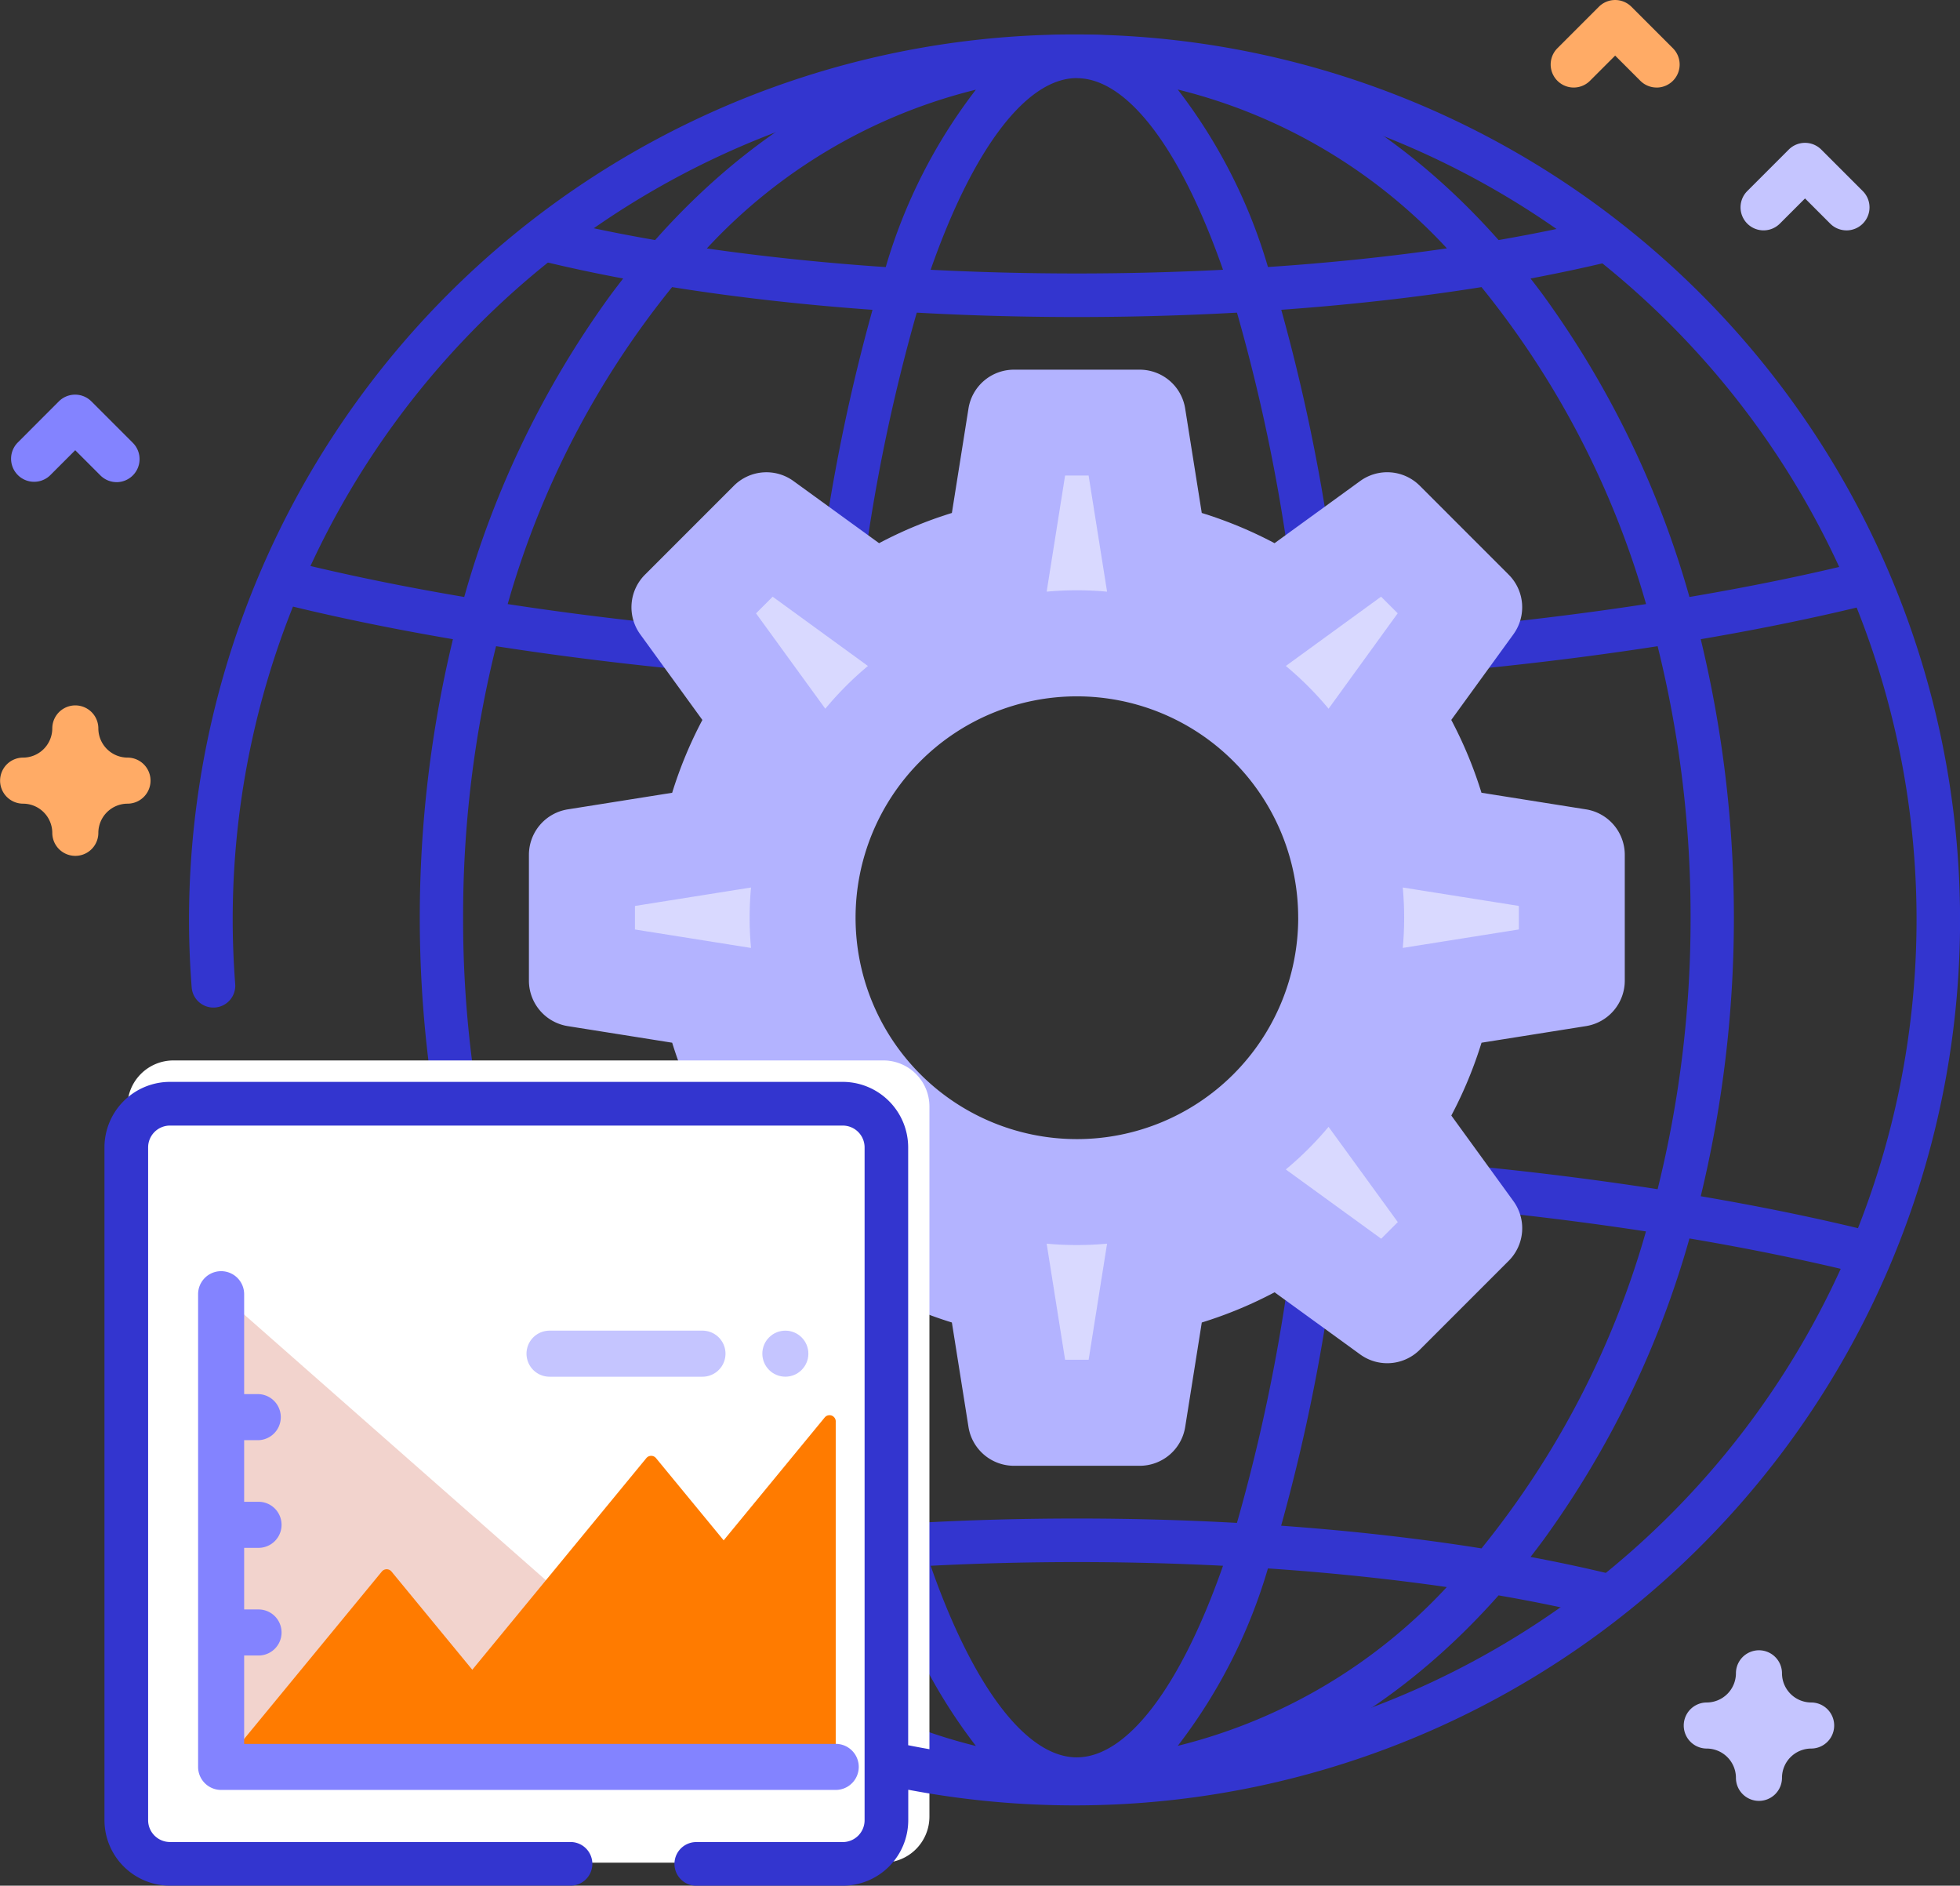 <svg id="data_science" data-name="data science" xmlns="http://www.w3.org/2000/svg" width="73.583" height="70.775" viewBox="0 0 73.583 70.775">
  <rect x="0" y="0" width="73.583" height="70.775" fill="#333333" stroke="none"/>
  <g id="Group_2491" data-name="Group 2491" transform="translate(0 0)">
    <g id="Group_2490" data-name="Group 2490" transform="translate(0 0)">
      <g id="Group_2483" data-name="Group 2483" transform="translate(3.919 1.296)">
        <g id="Group_2482" data-name="Group 2482">
          <g id="Group_2475" data-name="Group 2475" transform="translate(6.035 0.001)">
            <path id="Path_2398" data-name="Path 2398" d="M149.871,87.382c-2.014-.5-4.167-.942-6.431-1.328a44.528,44.528,0,0,0,0-20.907c2.263-.386,4.417-.829,6.431-1.328a.817.817,0,0,0-.389-1.587c-2.022.5-4.187.945-6.466,1.33a35.75,35.75,0,0,0-5.478-11.31q-.241-.327-.488-.643c1.054-.2,2.068-.414,3.031-.649a.817.817,0,0,0-.384-1.588c-1.208.295-2.5.56-3.847.794-4.428-4.994-9.968-7.714-15.832-7.714s-11.405,2.72-15.833,7.714c-1.352-.234-2.639-.5-3.847-.794a.817.817,0,0,0-.384,1.588c.964.235,1.977.451,3.031.649q-.247.317-.489.643a35.749,35.749,0,0,0-5.478,11.31c-2.279-.385-4.444-.83-6.466-1.33a.817.817,0,0,0-.389,1.587c2.014.5,4.168.942,6.431,1.328a44.528,44.528,0,0,0,0,20.907c-2.263.386-4.417.829-6.431,1.328a.817.817,0,0,0,.389,1.587c2.022-.5,4.187-.945,6.466-1.33a35.749,35.749,0,0,0,5.478,11.31q.241.327.489.643c-1.054.2-2.068.414-3.031.649a.817.817,0,0,0,.384,1.588c1.208-.295,2.5-.56,3.847-.794,4.428,4.994,9.968,7.714,15.833,7.714s11.405-2.72,15.832-7.714c1.352.234,2.639.5,3.847.794a.806.806,0,0,0,.193.023.817.817,0,0,0,.191-1.611c-.964-.235-1.977-.451-3.031-.649q.247-.317.488-.643a35.75,35.75,0,0,0,5.478-11.31c2.279.385,4.444.83,6.466,1.33a.8.8,0,0,0,.2.024.818.818,0,0,0,.194-1.611ZM143.058,75.6a41.98,41.98,0,0,1-1.237,10.19c-3.682-.571-7.626-1-11.721-1.259.243-2.87.368-5.869.368-8.931s-.126-6.061-.368-8.931c4.094-.264,8.039-.688,11.721-1.259a41.981,41.981,0,0,1,1.237,10.19ZM126.027,98.315c-1.963-.109-3.975-.165-6.01-.165s-4.046.056-6.009.165l-.027-.088a67.4,67.4,0,0,1-2.271-12.163c2.72-.145,5.5-.219,8.307-.219s5.587.075,8.307.219a67.4,67.4,0,0,1-2.271,12.163l-.027.088Zm-6.01,8.8c-1.9,0-3.9-2.655-5.488-7.191,1.8-.092,3.632-.139,5.488-.139s3.692.047,5.488.139C123.916,104.459,121.912,107.114,120.017,107.114Zm0-22.9c-2.857,0-5.688.077-8.459.226-.241-2.836-.366-5.8-.366-8.836s.125-6,.366-8.836c2.771.149,5.6.226,8.459.226s5.688-.077,8.459-.226c.241,2.836.366,5.8.366,8.836s-.125,6-.366,8.836C125.706,84.288,122.875,84.211,120.017,84.211Zm-6.01-31.325c1.963.109,3.975.165,6.01.165s4.046-.056,6.01-.165l.027.088a67.4,67.4,0,0,1,2.271,12.163c-2.721.145-5.5.219-8.307.219s-5.586-.075-8.307-.219a67.4,67.4,0,0,1,2.271-12.163l.027-.088Zm6.01-8.8c1.9,0,3.9,2.655,5.488,7.191-1.8.092-3.632.139-5.488.139s-3.692-.047-5.488-.139C116.118,46.742,118.122,44.087,120.017,44.087Zm21.371,19.738c-3.6.552-7.444.961-11.439,1.217a69.841,69.841,0,0,0-2.257-12.262c2.634-.189,5.162-.475,7.517-.851a33.412,33.412,0,0,1,6.179,11.9Zm-7.481-13.35c-2.123.308-4.378.544-6.715.7a20.172,20.172,0,0,0-3.387-6.662A20.441,20.441,0,0,1,133.908,50.475Zm-17.678-5.959a20.173,20.173,0,0,0-3.387,6.662c-2.338-.159-4.592-.395-6.716-.7a20.439,20.439,0,0,1,10.1-5.959Zm-11.4,7.414c2.355.376,4.884.662,7.517.851a69.838,69.838,0,0,0-2.257,12.262c-4-.256-7.844-.666-11.439-1.217A33.41,33.41,0,0,1,104.825,51.929ZM96.976,75.6a41.98,41.98,0,0,1,1.237-10.19c3.682.571,7.626,1,11.721,1.259-.243,2.87-.368,5.869-.368,8.931s.126,6.061.368,8.931c-4.095.264-8.039.688-11.721,1.259A41.98,41.98,0,0,1,96.976,75.6Zm1.67,11.776c3.6-.552,7.444-.961,11.439-1.217a69.838,69.838,0,0,0,2.257,12.262c-2.634.189-5.162.475-7.517.851A33.407,33.407,0,0,1,98.646,87.376Zm7.48,13.35c2.123-.308,4.378-.544,6.716-.7a20.169,20.169,0,0,0,3.387,6.662,20.444,20.444,0,0,1-10.1-5.959Zm17.678,5.959a20.175,20.175,0,0,0,3.387-6.662c2.338.159,4.593.395,6.715.7a20.441,20.441,0,0,1-10.1,5.959Zm11.4-7.414c-2.355-.376-4.884-.662-7.517-.851a69.841,69.841,0,0,0,2.257-12.262c4,.256,7.844.666,11.439,1.217A33.407,33.407,0,0,1,135.209,99.272Z" transform="translate(-89.544 -42.453)" fill="#3335cf"/>
            <g id="Group_2474" data-name="Group 2474" transform="translate(9.905 12.579)">
              <path id="Path_2399" data-name="Path 2399" d="M197.587,142.833l-3.92-.623a15.807,15.807,0,0,0-1.134-2.733l2.333-3.214a1.729,1.729,0,0,0-.177-2.238l-3.338-3.338a1.729,1.729,0,0,0-2.238-.177l-3.214,2.333a15.775,15.775,0,0,0-2.733-1.134l-.623-3.92a1.729,1.729,0,0,0-1.707-1.458h-4.721a1.729,1.729,0,0,0-1.707,1.458l-.623,3.92a15.79,15.79,0,0,0-2.733,1.134l-3.214-2.332a1.729,1.729,0,0,0-2.238.177l-3.338,3.338a1.729,1.729,0,0,0-.177,2.238l2.333,3.214a15.8,15.8,0,0,0-1.134,2.733l-3.92.623a1.729,1.729,0,0,0-1.458,1.707v4.721a1.729,1.729,0,0,0,1.458,1.707l3.92.623a15.808,15.808,0,0,0,1.134,2.733l-2.333,3.214a1.729,1.729,0,0,0,.177,2.238l3.338,3.338a1.729,1.729,0,0,0,2.238.177l3.214-2.333a15.78,15.78,0,0,0,2.733,1.134l.623,3.92a1.729,1.729,0,0,0,1.707,1.458h4.721a1.729,1.729,0,0,0,1.708-1.458l.623-3.92a15.807,15.807,0,0,0,2.733-1.134l3.214,2.333a1.729,1.729,0,0,0,2.238-.177l3.338-3.338a1.729,1.729,0,0,0,.177-2.238l-2.332-3.214a15.791,15.791,0,0,0,1.134-2.733l3.92-.623a1.729,1.729,0,0,0,1.458-1.707V144.54a1.729,1.729,0,0,0-1.458-1.707Zm-10.8,4.069a8.309,8.309,0,1,1-8.31-8.31A8.309,8.309,0,0,1,186.786,146.9Z" transform="translate(-157.908 -126.332)" fill="#b3b3ff"/>
              <path id="Path_2400" data-name="Path 2400" d="M197.058,182.515l-.692-4.358q.56.052,1.133.052t1.135-.052l-.692,4.358Zm8.286-7.143a12.406,12.406,0,0,0,1.605-1.6l2.6,3.576-.624.624Zm-19.888,1.971,2.6-3.576a12.414,12.414,0,0,0,1.6,1.6l-3.576,2.6Zm-4.547-10.978v-.883l4.358-.692q-.052.56-.052,1.135t.052,1.133Zm28.826.692q.052-.56.052-1.133t-.052-1.135l4.358.692v.883Zm-2.785-8.978a12.407,12.407,0,0,0-1.605-1.605l3.576-2.6.624.624ZM185.455,154.5l.625-.625,3.576,2.6a12.4,12.4,0,0,0-1.6,1.605Zm13.179-.814q-.56-.052-1.135-.052t-1.133.052l.692-4.358h.883Z" transform="translate(-176.931 -145.355)" fill="#d9d9ff"/>
            </g>
          </g>
          <g id="Group_2481" data-name="Group 2481">
            <g id="Group_2480" data-name="Group 2480">
              <g id="Group_2476" data-name="Group 2476">
                <path id="Path_2401" data-name="Path 2401" d="M88.02,317.513H61.368a1.729,1.729,0,0,1-1.729-1.729V289.132a1.729,1.729,0,0,1,1.729-1.729H88.02a1.729,1.729,0,0,1,1.729,1.729v26.652A1.729,1.729,0,0,1,88.02,317.513Z" transform="translate(-58.775 -248.898)" fill="#fff"/>
                <path id="Path_2403" data-name="Path 2403" d="M111.586,49.54a33.244,33.244,0,0,0-53.77,26.141c0,.813.033,1.665.1,2.532a.819.819,0,0,0,1.634-.123c-.062-.827-.094-1.637-.094-2.409a31.608,31.608,0,1,1,31.6,31.594,31.873,31.873,0,0,1-6.241-.618V84.217A2.461,2.461,0,0,0,82.36,81.76H57.1a2.461,2.461,0,0,0-2.458,2.457v25.254a2.461,2.461,0,0,0,2.458,2.457H72.139a.819.819,0,1,0,0-1.638H57.1a.82.82,0,0,1-.819-.819V84.217A.82.82,0,0,1,57.1,83.4H82.36a.82.82,0,0,1,.819.819v25.254a.82.82,0,0,1-.819.819h-5.5a.819.819,0,1,0,0,1.638h5.5a2.461,2.461,0,0,0,2.458-2.457v-1.145a33.535,33.535,0,0,0,6.241.587A33.23,33.23,0,0,0,111.586,49.54Z" transform="translate(-54.639 -42.45)" fill="#3335cf"/>
              </g>
              <g id="Group_2477" data-name="Group 2477" transform="translate(4.382 47.562)">
                <path id="Path_2404" data-name="Path 2404" d="M79.986,340.026V357.25H99.517a.234.234,0,0,0,.155-.41l-19.3-16.99A.234.234,0,0,0,79.986,340.026Z" transform="translate(-79.985 -339.791)" fill="#f2d3cd"/>
                <path id="Path_2405" data-name="Path 2405" d="M103.056,364.657v12.73a.234.234,0,0,1-.233.235H79.982l6.034-7.334a.235.235,0,0,1,.363,0l3.033,3.686,6.534-7.943a.235.235,0,0,1,.363,0l2.54,3.086,3.793-4.611a.234.234,0,0,1,.415.15Z" transform="translate(-79.982 -360.162)" fill="#ff7b00"/>
              </g>
              <g id="Group_2479" data-name="Group 2479" transform="translate(15.848 48.647)">
                <g id="Group_2478" data-name="Group 2478">
                  <path id="Path_2406" data-name="Path 2406" d="M153.106,341.52h5.741a.864.864,0,1,0,0-1.729h-5.741a.864.864,0,1,0,0,1.729Z" transform="translate(-152.242 -339.791)" fill="#c5c5ff"/>
                  <circle id="Ellipse_110" data-name="Ellipse 110" cx="0.864" cy="0.864" r="0.864" transform="translate(8.853)" fill="#c5c5ff"/>
                </g>
              </g>
            </g>
            <path id="Path_2407" data-name="Path 2407" d="M98.924,350.893H76.715v-3.317h.54a.864.864,0,0,0,0-1.729h-.54v-2.312h.54a.864.864,0,1,0,0-1.729h-.54v-2.312h.54a.865.865,0,0,0,0-1.729h-.54v-3.75a.864.864,0,0,0-1.729,0v17.742a.864.864,0,0,0,.864.864H98.924a.864.864,0,1,0,0-1.729Z" transform="translate(-71.468 -286.736)" fill="#8383ff"/>
          </g>
        </g>
      </g>
      <g id="Group_2489" data-name="Group 2489">
        <g id="Group_2484" data-name="Group 2484" transform="translate(0 26.475)">
          <path id="Path_2408" data-name="Path 2408" d="M34.8,245.315a.864.864,0,0,1-.864-.864,1.1,1.1,0,0,0-1.095-1.095.864.864,0,0,1,0-1.729,1.1,1.1,0,0,0,1.095-1.095.864.864,0,0,1,1.729,0,1.1,1.1,0,0,0,1.095,1.095.864.864,0,0,1,0,1.729,1.1,1.1,0,0,0-1.095,1.095A.864.864,0,0,1,34.8,245.315Z" transform="translate(-31.973 -239.667)" fill="#ffab66"/>
        </g>
        <g id="Group_2485" data-name="Group 2485" transform="translate(63.212 61.944)">
          <path id="Path_2409" data-name="Path 2409" d="M422.563,421.127a.864.864,0,0,1-.865-.864,1.1,1.1,0,0,0-1.095-1.1.864.864,0,0,1,0-1.729,1.1,1.1,0,0,0,1.095-1.095.864.864,0,0,1,1.729,0,1.1,1.1,0,0,0,1.095,1.095.864.864,0,1,1,0,1.729,1.1,1.1,0,0,0-1.095,1.1A.865.865,0,0,1,422.563,421.127Z" transform="translate(-419.739 -415.479)" fill="#c5c5ff"/>
        </g>
        <g id="Group_2486" data-name="Group 2486" transform="translate(0.403 14.812)">
          <path id="Path_2410" data-name="Path 2410" d="M41.171,185.015a.862.862,0,0,1-.611-.253l-.945-.945-.945.945a.865.865,0,0,1-1.223-1.223L39,181.984a.865.865,0,0,1,1.222,0l1.556,1.556a.865.865,0,0,1-.611,1.476Z" transform="translate(-37.194 -181.731)" fill="#8383ff"/>
        </g>
        <g id="Group_2487" data-name="Group 2487" transform="translate(65.344 5.361)">
          <path id="Path_2411" data-name="Path 2411" d="M436.049,69.243a.862.862,0,0,1-.611-.253l-.945-.945-.945.945a.864.864,0,1,1-1.223-1.222l1.556-1.556a.864.864,0,0,1,1.223,0l1.556,1.556a.864.864,0,0,1-.611,1.476Z" transform="translate(-432.072 -65.958)" fill="#c5c5ff"/>
        </g>
        <g id="Group_2488" data-name="Group 2488" transform="translate(58.216)">
          <path id="Path_2412" data-name="Path 2412" d="M394.82,38.238a.862.862,0,0,1-.611-.253l-.945-.945-.945.945a.864.864,0,1,1-1.223-1.222l1.556-1.556a.864.864,0,0,1,1.223,0l1.556,1.556a.864.864,0,0,1-.611,1.476Z" transform="translate(-390.843 -34.953)" fill="#ffab66"/>
        </g>
      </g>
    </g>
  </g>
</svg>
